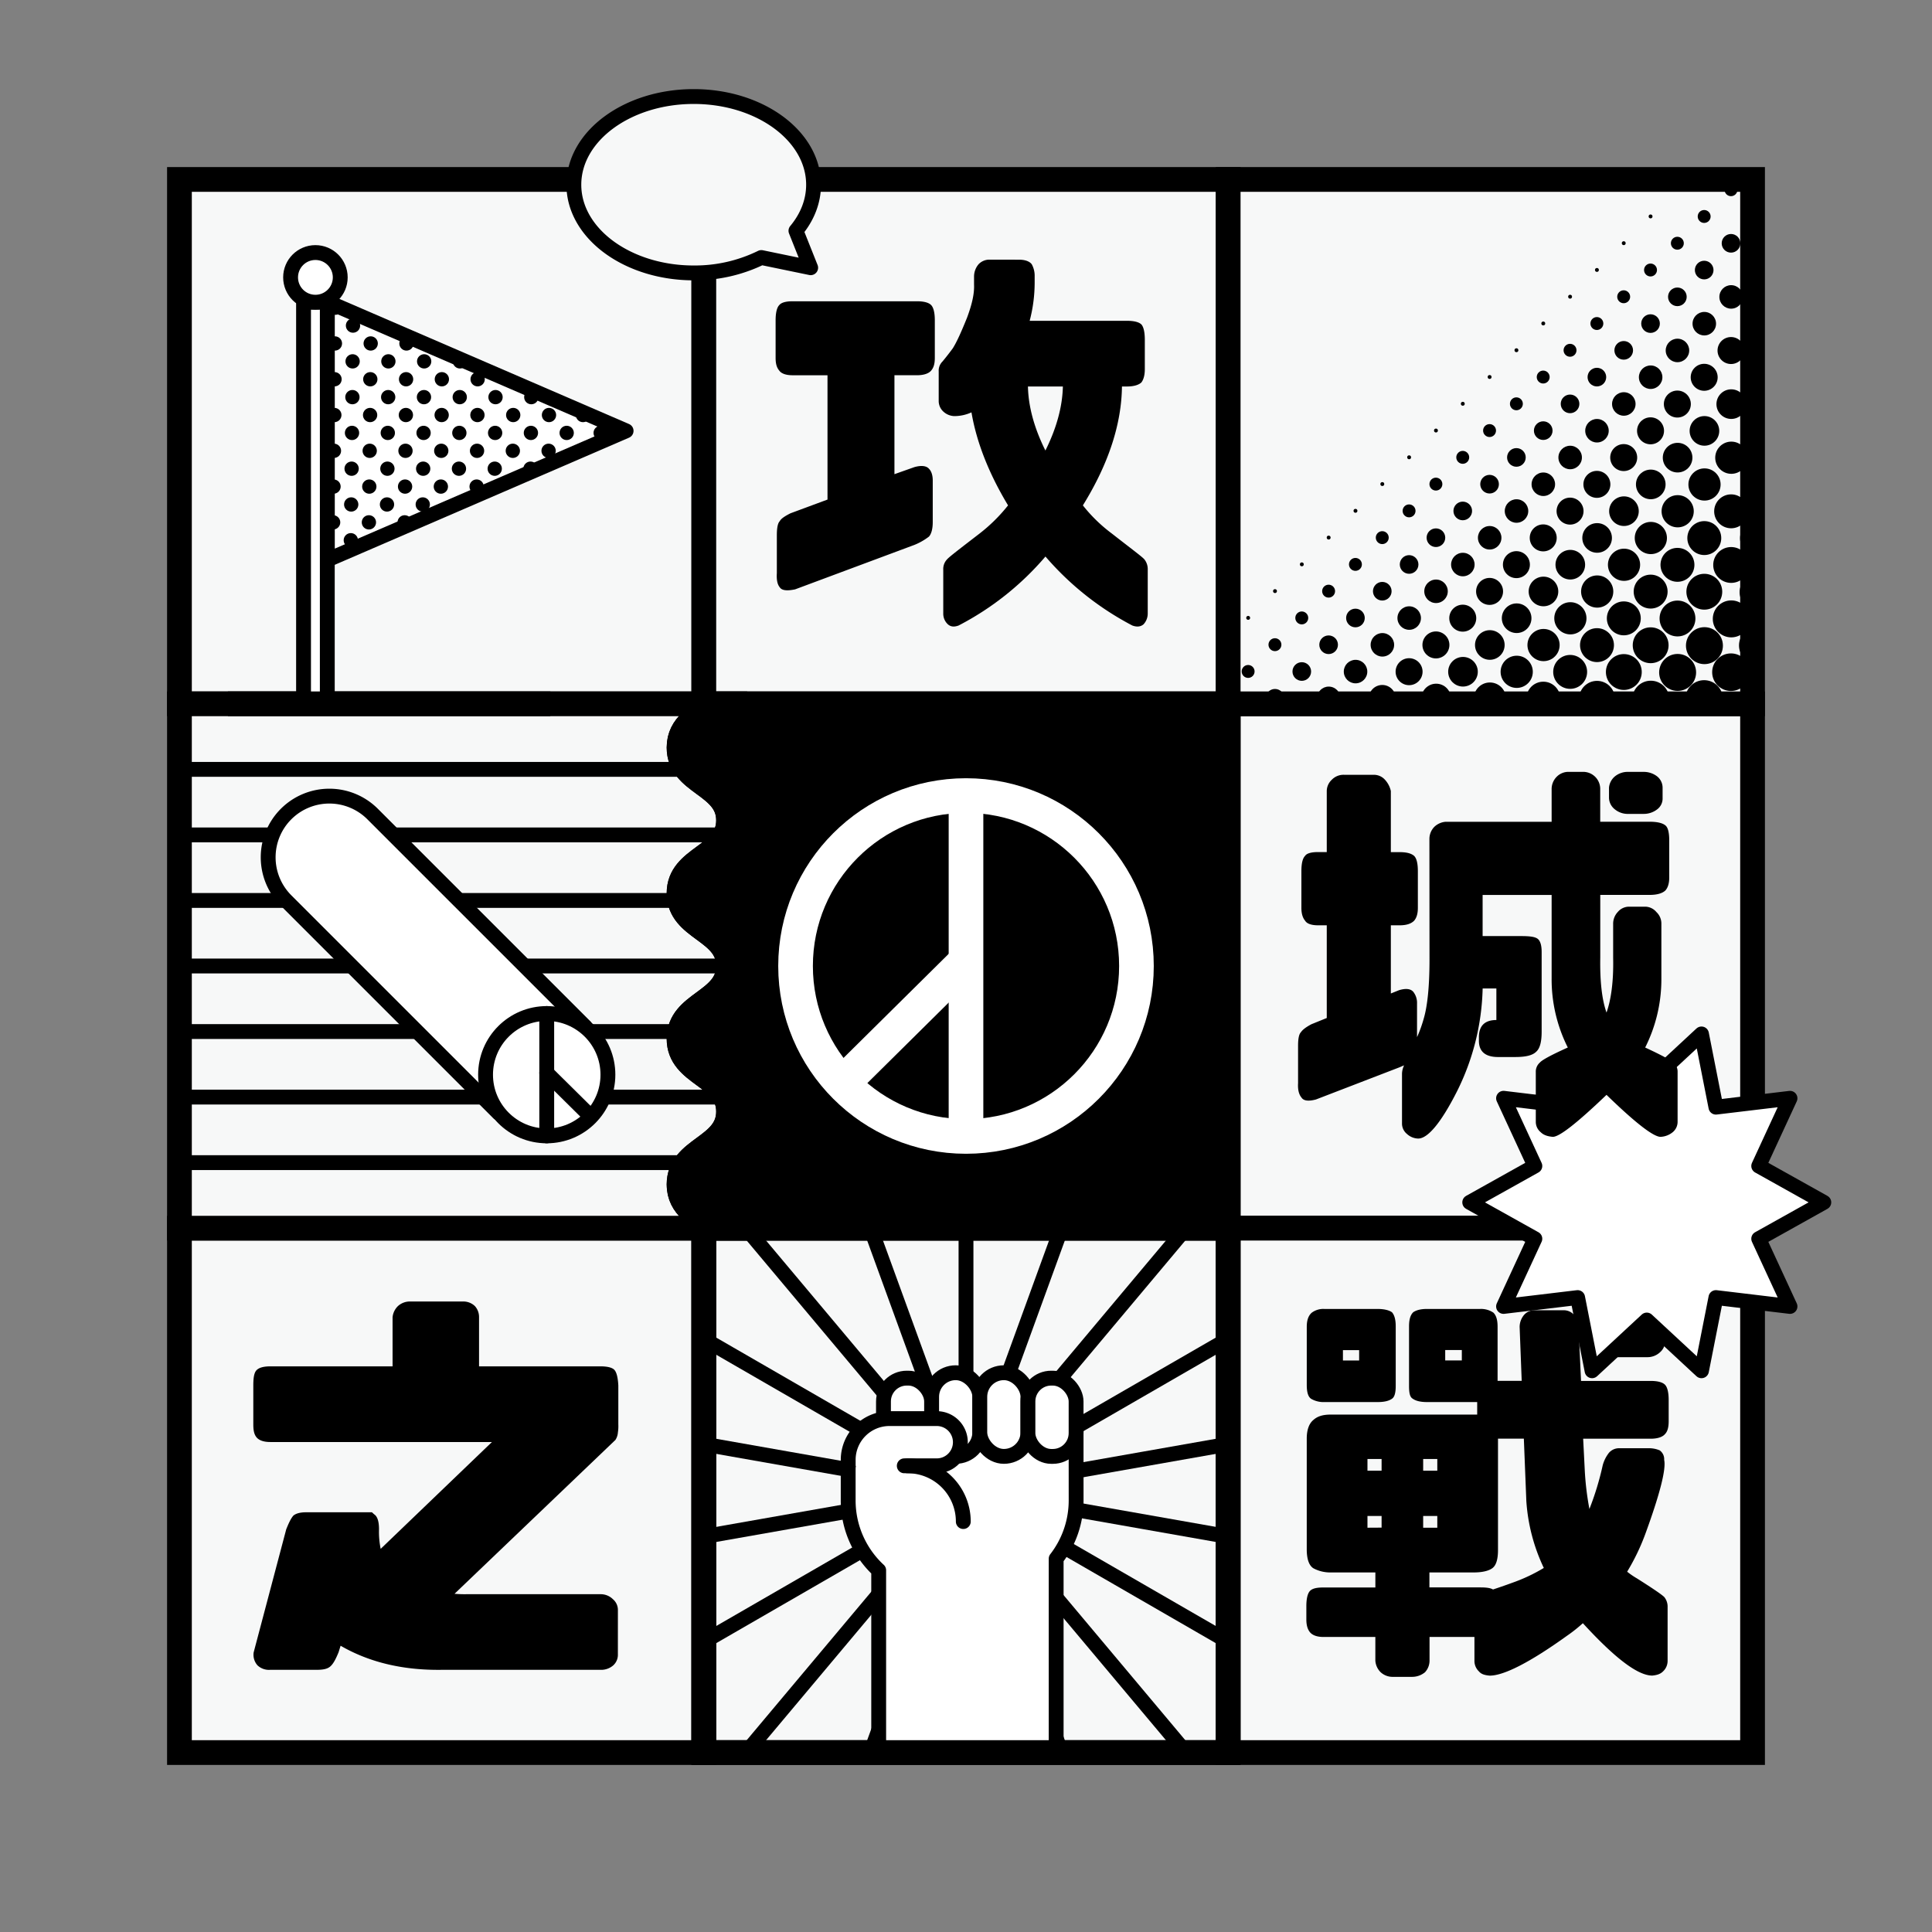 <svg xmlns="http://www.w3.org/2000/svg" xmlns:xlink="http://www.w3.org/1999/xlink" viewBox="0 0 1080 1080"><rect x="0" y="0" width="1080" height="1080" fill="#808080" stroke="none"/><defs><style>.cls-1,.cls-10,.cls-12,.cls-4,.cls-7{fill:none;}.cls-2,.cls-8{fill:#f7f8f8;}.cls-10,.cls-12,.cls-2,.cls-3,.cls-4,.cls-6,.cls-8{stroke:#000;}.cls-10,.cls-2,.cls-3,.cls-4,.cls-7{stroke-miterlimit:10;}.cls-10,.cls-2,.cls-3{stroke-width:13.83px;}.cls-12,.cls-4,.cls-6,.cls-8{stroke-width:8.3px;}.cls-5{clip-path:url(#clip-path);}.cls-11,.cls-6{fill:#fff;}.cls-12,.cls-6,.cls-8{stroke-linecap:round;stroke-linejoin:round;}.cls-7{stroke:#fff;stroke-width:19.37px;}.cls-9{clip-path:url(#clip-path-2);}</style><clipPath id="clip-path"><rect class="cls-1" x="686.56" y="100.31" width="293.13" height="293.13"/></clipPath><clipPath id="clip-path-2"><rect class="cls-1" x="393.44" y="686.56" width="293.13" height="293.13"/></clipPath></defs><title>181023</title><g id="圖層_1" data-name="圖層 1"><rect class="cls-2" x="100.31" y="100.31" width="293.13" height="293.13"/><rect class="cls-2" x="393.44" y="100.31" width="293.13" height="293.13"/><rect class="cls-2" x="686.56" y="393.44" width="293.13" height="293.13"/><rect class="cls-2" x="100.31" y="686.56" width="293.13" height="293.13"/><rect class="cls-2" x="393.44" y="686.56" width="293.13" height="293.13"/><rect class="cls-2" x="686.56" y="686.56" width="293.13" height="293.13"/><rect class="cls-2" x="686.56" y="100.31" width="293.13" height="293.13"/><path class="cls-2" d="M379.6,662.09c0-20.36,27.67-20.36,27.67-40.72S379.6,601,379.6,580.68s27.67-20.35,27.67-40.71-27.67-20.34-27.67-40.68,27.67-20.35,27.67-40.71-27.67-20.34-27.67-40.69c0-12.85,11-17.59,19.16-24.45H100.31V686.56H398.77C390.64,679.69,379.6,675,379.6,662.09Z"/><path class="cls-3" d="M686.56,393.44H398.76c-8.13,6.86-19.16,11.6-19.16,24.45,0,20.35,27.67,20.35,27.67,40.69s-27.67,20.36-27.67,40.71,27.67,20.34,27.67,40.68-27.67,20.36-27.67,40.71,27.67,20.34,27.67,40.69-27.67,20.36-27.67,40.72c0,12.86,11,17.6,19.17,24.47H686.56Z"/><line class="cls-4" x1="388.2" y1="430.08" x2="100.31" y2="430.08"/><line class="cls-4" x1="407.27" y1="466.72" x2="100.31" y2="466.72"/><line class="cls-4" x1="379.6" y1="503.36" x2="100.31" y2="503.36"/><line class="cls-4" x1="407.27" y1="540" x2="100.31" y2="540"/><line class="cls-4" x1="379.6" y1="576.64" x2="100.31" y2="576.64"/><line class="cls-4" x1="407.27" y1="613.28" x2="100.31" y2="613.28"/><line class="cls-4" x1="388.2" y1="649.92" x2="100.31" y2="649.92"/><g class="cls-5"><circle cx="967.61" cy="375.76" r="10.5"/><circle cx="983.42" cy="391.37" r="11.55"/><circle cx="952.79" cy="360.92" r="10.33"/><circle cx="937.73" cy="345.74" r="10.02"/><circle cx="922.72" cy="330.71" r="9.48"/><circle cx="907.84" cy="315.71" r="9"/><circle cx="892.8" cy="300.71" r="8.28"/><circle cx="877.67" cy="285.72" r="7.54"/><circle cx="862.73" cy="270.7" r="6.57"/><circle cx="847.68" cy="255.7" r="5.21"/><circle cx="832.67" cy="240.69" r="3.61"/><circle cx="817.71" cy="225.71" r="1.09"/><circle cx="982.61" cy="360.8" r="10.5"/><circle cx="967.79" cy="345.96" r="10.33"/><circle cx="952.72" cy="330.78" r="10.02"/><circle cx="937.71" cy="315.75" r="9.48"/><circle cx="922.83" cy="300.75" r="9"/><circle cx="907.8" cy="285.75" r="8.28"/><circle cx="892.67" cy="270.76" r="7.54"/><circle cx="877.73" cy="255.74" r="6.57"/><circle cx="862.68" cy="240.73" r="5.21"/><circle cx="847.67" cy="225.73" r="3.61"/><circle cx="832.7" cy="210.74" r="1.09"/><circle cx="997.61" cy="345.84" r="10.5"/><circle cx="982.78" cy="331" r="10.33"/><circle cx="967.72" cy="315.82" r="10.02"/><circle cx="952.71" cy="300.79" r="9.48"/><circle cx="937.83" cy="285.79" r="9"/><circle cx="922.79" cy="270.79" r="8.28"/><circle cx="907.66" cy="255.79" r="7.54"/><circle cx="892.72" cy="240.78" r="6.57"/><circle cx="877.67" cy="225.77" r="5.21"/><circle cx="862.66" cy="210.77" r="3.61"/><circle cx="847.7" cy="195.78" r="1.09"/><circle cx="1012.6" cy="330.88" r="10.5"/><circle cx="997.78" cy="316.04" r="10.33"/><circle cx="982.71" cy="300.86" r="10.02"/><circle cx="967.71" cy="285.83" r="9.48"/><circle cx="952.83" cy="270.83" r="9"/><circle cx="937.79" cy="255.83" r="8.28"/><circle cx="922.66" cy="240.83" r="7.54"/><circle cx="907.72" cy="225.82" r="6.57"/><circle cx="892.67" cy="210.81" r="5.21"/><circle cx="877.66" cy="195.81" r="3.61"/><circle cx="862.7" cy="180.82" r="1.09"/><circle cx="1027.6" cy="315.92" r="10.5"/><circle cx="1012.78" cy="301.08" r="10.33"/><circle cx="997.71" cy="285.9" r="10.02"/><circle cx="982.7" cy="270.87" r="9.48"/><circle cx="967.82" cy="255.87" r="9"/><circle cx="952.79" cy="240.87" r="8.28"/><circle cx="937.65" cy="225.87" r="7.54"/><circle cx="922.72" cy="210.86" r="6.57"/><circle cx="907.67" cy="195.85" r="5.21"/><circle cx="892.66" cy="180.85" r="3.61"/><circle cx="877.69" cy="165.86" r="1.09"/><circle cx="1042.59" cy="300.96" r="10.5"/><circle cx="1027.77" cy="286.12" r="10.33"/><circle cx="1012.71" cy="270.94" r="10.02"/><circle cx="997.7" cy="255.91" r="9.48"/><circle cx="982.82" cy="240.91" r="9"/><circle cx="967.78" cy="225.91" r="8.28"/><circle cx="952.65" cy="210.91" r="7.54"/><circle cx="937.71" cy="195.9" r="6.57"/><circle cx="922.66" cy="180.89" r="5.21"/><circle cx="907.65" cy="165.89" r="3.61"/><circle cx="892.69" cy="150.9" r="1.09"/><circle cx="1057.59" cy="286" r="10.5"/><circle cx="1042.77" cy="271.16" r="10.33"/><circle cx="1027.7" cy="255.98" r="10.02"/><circle cx="1012.69" cy="240.95" r="9.48"/><circle cx="997.82" cy="225.94" r="9"/><circle cx="982.78" cy="210.95" r="8.28"/><circle cx="967.65" cy="195.95" r="7.54"/><circle cx="952.71" cy="180.94" r="6.57"/><circle cx="937.66" cy="165.93" r="5.21"/><circle cx="922.65" cy="150.93" r="3.61"/><circle cx="907.68" cy="135.94" r="1.09"/><circle cx="1072.59" cy="271.03" r="10.5"/><circle cx="1057.77" cy="256.2" r="10.33"/><circle cx="1042.7" cy="241.02" r="10.02"/><circle cx="1027.69" cy="225.99" r="9.48"/><circle cx="1012.81" cy="210.98" r="9"/><circle cx="997.78" cy="195.99" r="8.28"/><circle cx="982.64" cy="180.99" r="7.54"/><circle cx="967.71" cy="165.98" r="6.57"/><circle cx="952.65" cy="150.97" r="5.21"/><circle cx="937.65" cy="135.97" r="3.61"/><circle cx="922.68" cy="120.98" r="1.09"/><circle cx="1087.58" cy="256.07" r="10.5"/><circle cx="1072.76" cy="241.24" r="10.33"/><circle cx="1057.69" cy="226.06" r="10.02"/><circle cx="1042.69" cy="211.03" r="9.48"/><circle cx="1027.81" cy="196.02" r="9"/><circle cx="1012.77" cy="181.03" r="8.28"/><circle cx="997.64" cy="166.03" r="7.54"/><circle cx="982.7" cy="151.01" r="6.57"/><circle cx="967.65" cy="136.01" r="5.21"/><circle cx="952.64" cy="121.01" r="3.61"/><circle cx="937.68" cy="106.02" r="1.09"/><circle cx="1087.76" cy="226.28" r="10.33"/><circle cx="1072.69" cy="211.1" r="10.02"/><circle cx="1057.68" cy="196.07" r="9.48"/><circle cx="1042.8" cy="181.06" r="9"/><circle cx="1027.77" cy="166.07" r="8.28"/><circle cx="1012.64" cy="151.07" r="7.54"/><circle cx="997.7" cy="136.05" r="6.57"/><circle cx="982.65" cy="121.05" r="5.21"/><circle cx="967.64" cy="106.05" r="3.61"/><circle cx="952.67" cy="91.06" r="1.09"/><circle cx="952.62" cy="390.72" r="10.5"/><circle cx="937.8" cy="375.89" r="10.33"/><circle cx="922.73" cy="360.7" r="10.02"/><circle cx="907.72" cy="345.67" r="9.48"/><circle cx="892.84" cy="330.67" r="9"/><circle cx="877.81" cy="315.67" r="8.28"/><circle cx="862.67" cy="300.68" r="7.54"/><circle cx="847.74" cy="285.66" r="6.57"/><circle cx="832.68" cy="270.66" r="5.21"/><circle cx="817.68" cy="255.66" r="3.61"/><circle cx="802.71" cy="240.67" r="1.09"/><circle cx="937.62" cy="405.68" r="10.5"/><circle cx="922.8" cy="390.85" r="10.33"/><circle cx="907.73" cy="375.66" r="10.02"/><circle cx="892.73" cy="360.63" r="9.48"/><circle cx="877.85" cy="345.63" r="9"/><circle cx="862.81" cy="330.63" r="8.28"/><circle cx="847.68" cy="315.64" r="7.54"/><circle cx="832.74" cy="300.62" r="6.57"/><circle cx="817.69" cy="285.62" r="5.21"/><circle cx="802.68" cy="270.62" r="3.61"/><circle cx="787.71" cy="255.63" r="1.09"/><circle cx="922.63" cy="420.64" r="10.5"/><circle cx="907.8" cy="405.81" r="10.33"/><circle cx="892.74" cy="390.63" r="10.02"/><circle cx="877.73" cy="375.59" r="9.48"/><circle cx="862.85" cy="360.59" r="9"/><circle cx="847.81" cy="345.59" r="8.28"/><circle cx="832.68" cy="330.6" r="7.54"/><circle cx="817.74" cy="315.58" r="6.57"/><circle cx="802.69" cy="300.58" r="5.21"/><circle cx="787.68" cy="285.58" r="3.61"/><circle cx="772.72" cy="270.59" r="1.09"/><circle cx="907.63" cy="435.6" r="10.5"/><circle cx="892.81" cy="420.77" r="10.33"/><circle cx="877.74" cy="405.59" r="10.02"/><circle cx="862.73" cy="390.55" r="9.48"/><circle cx="847.85" cy="375.55" r="9"/><circle cx="832.82" cy="360.55" r="8.28"/><circle cx="817.69" cy="345.56" r="7.54"/><circle cx="802.75" cy="330.54" r="6.57"/><circle cx="787.7" cy="315.54" r="5.21"/><circle cx="772.69" cy="300.54" r="3.61"/><circle cx="757.72" cy="285.55" r="1.09"/><circle cx="892.63" cy="450.56" r="10.5"/><circle cx="877.81" cy="435.73" r="10.33"/><circle cx="862.74" cy="420.55" r="10.02"/><circle cx="847.74" cy="405.52" r="9.48"/><circle cx="832.86" cy="390.51" r="9"/><circle cx="817.82" cy="375.51" r="8.28"/><circle cx="802.69" cy="360.52" r="7.54"/><circle cx="787.75" cy="345.5" r="6.57"/><circle cx="772.7" cy="330.5" r="5.21"/><circle cx="757.69" cy="315.5" r="3.61"/><circle cx="742.73" cy="300.51" r="1.09"/><circle cx="877.64" cy="465.52" r="10.5"/><circle cx="862.82" cy="450.69" r="10.33"/><circle cx="847.75" cy="435.51" r="10.02"/><circle cx="832.74" cy="420.48" r="9.48"/><circle cx="817.86" cy="405.47" r="9"/><circle cx="802.83" cy="390.47" r="8.28"/><circle cx="787.69" cy="375.48" r="7.54"/><circle cx="772.76" cy="360.46" r="6.57"/><circle cx="757.7" cy="345.46" r="5.21"/><circle cx="742.7" cy="330.46" r="3.61"/><circle cx="727.73" cy="315.47" r="1.09"/><circle cx="862.64" cy="480.48" r="10.5"/><circle cx="847.82" cy="465.65" r="10.33"/><circle cx="832.75" cy="450.47" r="10.02"/><circle cx="817.74" cy="435.44" r="9.48"/><circle cx="802.87" cy="420.43" r="9"/><circle cx="787.83" cy="405.44" r="8.28"/><circle cx="772.7" cy="390.44" r="7.54"/><circle cx="757.76" cy="375.42" r="6.57"/><circle cx="742.71" cy="360.42" r="5.21"/><circle cx="727.7" cy="345.42" r="3.61"/><circle cx="712.73" cy="330.43" r="1.09"/><circle cx="847.64" cy="495.44" r="10.5"/><circle cx="832.82" cy="480.61" r="10.33"/><circle cx="817.76" cy="465.43" r="10.02"/><circle cx="802.75" cy="450.4" r="9.48"/><circle cx="787.87" cy="435.39" r="9"/><circle cx="772.83" cy="420.4" r="8.28"/><circle cx="757.7" cy="405.4" r="7.54"/><circle cx="742.76" cy="390.38" r="6.57"/><circle cx="727.71" cy="375.38" r="5.21"/><circle cx="712.7" cy="360.38" r="3.61"/><circle cx="697.74" cy="345.39" r="1.09"/><circle cx="832.65" cy="510.4" r="10.5"/><circle cx="817.83" cy="495.57" r="10.33"/><circle cx="802.76" cy="480.39" r="10.02"/><circle cx="787.75" cy="465.36" r="9.48"/><circle cx="772.87" cy="450.35" r="9"/><circle cx="757.84" cy="435.36" r="8.28"/><circle cx="742.7" cy="420.36" r="7.54"/><circle cx="727.77" cy="405.35" r="6.57"/><circle cx="712.72" cy="390.34" r="5.21"/><circle cx="697.71" cy="375.34" r="3.61"/><circle cx="682.74" cy="360.35" r="1.09"/></g><path d="M345.4,924.85a7.93,7.93,0,0,1-2.79,6.27,10.32,10.32,0,0,1-6.73,2.33H246.4c-21.14.23-40-4.19-56-13.48l-1.16,3.72c-1.63,3.95-3,6.5-4.65,7.9s-4,1.86-7.9,1.86h-25.8a9.28,9.28,0,0,1-7-2.56,8.92,8.92,0,0,1-2.09-7.2L160,854.9c1.4-3.49,2.56-6,4-7.67,1.39-1.16,3.71-1.86,7.2-1.86h36.72a22.63,22.63,0,0,0,1.86,1.63c1.39,1.39,2.09,4,2.09,7.9a47.57,47.57,0,0,0,.93,10.92L275,806.1H151.12c-3.71,0-6.27-.93-7.66-2.56s-1.86-3.95-1.86-7.2V774.49c0-4.41.46-7.2,1.86-8.6s3.95-2.09,7.66-2.09h68.33V736.38a10,10,0,0,1,3-6.27,9.84,9.84,0,0,1,7-2.56h29.28a9.29,9.29,0,0,1,6.74,2.56,9.12,9.12,0,0,1,2.32,6.27V763.8h67.86c3.95,0,6.74.7,7.9,2.09s1.86,4.19,2.1,8.6v21.85a23.15,23.15,0,0,1-.24,4.41,8.84,8.84,0,0,1-1.39,4.19l-89.94,86a66.09,66.09,0,0,0,6.74.23h75.07a9.69,9.69,0,0,1,6.73,2.79,7.83,7.83,0,0,1,2.79,6Z"/><path d="M732.35,912.51c-1.39-1.63-2.09-4-2.09-7.21v-7.43c0-4.18.7-7.21,2.09-8.6s3.95-1.86,7.44-1.86h29.05V879H744.2a19.89,19.89,0,0,1-10-2.32c-2.56-1.63-3.72-5.34-3.72-10.69V804.21c0-4.64,1.16-8.36,3.72-10.45,2.32-2.09,5.35-3,9.76-3h81.8v-7H797.65c-3.71,0-6.27-.69-7.9-1.86-1.63-.92-2.09-3.25-2.09-7.2V741.47c0-3.72.7-6.28,2.32-7.9,1.63-1.16,4.19-1.86,7.67-1.86H827.4a12.3,12.3,0,0,1,7.44,2.09c1.62,1.63,2.32,4.18,2.32,7.9v30.21h13.48l-1.16-30.21A10.61,10.61,0,0,1,852,735a7.61,7.61,0,0,1,6.05-2.55h16a7.45,7.45,0,0,1,5.81,2.55,10.56,10.56,0,0,1,2.56,6.74l1.39,30.21h39c3.72,0,6.51.7,7.9,2.09s2.09,4.42,2.09,8.6v11.85c0,3.49-.69,5.81-2.09,7.21-1.39,1.62-4.18,2.55-7.9,2.55H885l.93,18.36a162.1,162.1,0,0,0,2.56,20.92,160.86,160.86,0,0,0,7.43-24.4,19.63,19.63,0,0,1,3.49-7,7.46,7.46,0,0,1,5.81-2.56h16.5a15.47,15.47,0,0,1,6,1.16,6,6,0,0,1,2.56,5.35c1.16,5.11-2.33,19-10.69,41.83a122,122,0,0,1-10,20.68A43.38,43.38,0,0,0,915,882.3q13.25,8.37,15.34,10.46a8.47,8.47,0,0,1,1.86,5.57v30a8,8,0,0,1-2.56,6c-1.63,1.63-3.72,2.1-6,2.33-8.13,0-20.92-9.76-38.81-29.28a83.86,83.86,0,0,1-8.83,7c-20.68,14.87-35.32,22.31-43.23,22.31-2.55-.23-4.64-.7-6-2.33a8.05,8.05,0,0,1-2.55-6V915.07h-25.1v13.24a9.53,9.53,0,0,1-2.56,6.51,11.32,11.32,0,0,1-7.2,2.55H778.83a9.84,9.84,0,0,1-7-2.55,10,10,0,0,1-3-6.51V915.07H739.79C736.3,915.07,733.75,914.14,732.35,912.51Zm8.13-128.75a13.81,13.81,0,0,1-7.2-1.62c-1.86-.93-2.79-3.49-2.79-7.9V741.7c0-3.72.93-6.27,2.79-7.9a10.86,10.86,0,0,1,7-2.09H770c3.72,0,6.51.7,8.13,1.86,1.4,1.62,2.09,4.18,2.09,7.9V774.7c0,3.95-.69,6.28-2.09,7.2-1.62,1.17-4.18,1.86-7.9,1.86Zm19.29-23.24v-5.8h-9.06v5.8Zm4.65,61.59h7.9V815.6h-7.9Zm7.9,31.84v-6.51h-7.9V854Zm23.24-38.35v6.51h7.9V815.6Zm7.9,31.84h-7.9V854h7.9ZM799.05,879v8.37H827.4c3.25,0,5.58.23,7.2,1.16,2.79-.93,6.28-2.09,10.69-3.72A94.75,94.75,0,0,0,863,876.49a102.74,102.74,0,0,1-9.77-37.42l-1.39-34.86H837.39V866.5c0,4.88-.93,8.36-3,10S828.56,879,823.91,879Zm18.12-124.32h-9.29v5.8h9.29ZM928,755.88a10.23,10.23,0,0,1-7,2.79H902.46s-.93-.93-2.55-2.79a9.52,9.52,0,0,1-3-6.28V741a10,10,0,0,1,3-6.27,19.56,19.56,0,0,1,2.55-2.56h18.59a10,10,0,0,1,7,2.56,8.67,8.67,0,0,1,2.79,6.27v8.6A8.3,8.3,0,0,1,928,755.88Z"/><path d="M519.32,262.06c1.39,1.4,2.09,3.72,2.09,6.51v23.24c0,3.72-.7,6.5-2.09,8.13a34.43,34.43,0,0,1-8.13,4.65l-66.7,24.86c-4.42.93-7.44.7-8.6-1.16-1.39-1.62-1.86-4.41-1.63-7.9V299.24c0-3.95.47-6.74,1.63-7.9.7-1.39,2.79-2.79,6-4.41l20.69-7.67V209.77H443.09c-3.71,0-6.27-.93-7.43-2.55-1.4-1.63-2.09-3.72-2.09-7.21V179.1c0-4.19.69-7.21,2.09-8.6,1.16-1.4,3.72-2.09,7.43-2.09h69.49c3.72,0,6.51.69,7.9,2.09s2.09,4.41,2.09,8.6V200c0,3.49-.69,5.58-2.09,7.21s-4.18,2.55-7.9,2.55H500v55.31l11.16-3.95C515.14,260,517.92,260.43,519.32,262.06Zm50.43-116.89c3.25,0,5.81.93,7,2.55a13.22,13.22,0,0,1,1.63,6.74v3.72a84,84,0,0,1-2.79,21.15h54.38c3.95,0,6.74.7,8.13,2.09,1.16,1.4,1.86,4.18,1.86,8.6v16.27c0,3.48-.7,5.81-1.86,7.43-1.39,1.4-4.18,2.33-8.13,2.33h-2.79c-.23,20.91-7.44,43.22-21.85,66.46a86.29,86.29,0,0,0,16.27,15.8c10.69,8.37,17,13,18.13,14.41a8.73,8.73,0,0,1,1.86,5.81v24.4a8.83,8.83,0,0,1-2.33,6.05c-1.62,1.39-3.72,1.62-6.27.69a164.26,164.26,0,0,1-48.57-38.57,161.51,161.51,0,0,1-48.57,38.57c-2.56.93-4.42.7-6-.69a8.06,8.06,0,0,1-2.56-6.05v-24.4a7.77,7.77,0,0,1,2.09-5.81c1.16-1.39,7.21-6,18.13-14.41a92.86,92.86,0,0,0,16-15.8c-10.92-18.12-17.66-35.55-20.45-52a23.05,23.05,0,0,1-9.76,2.09,9.5,9.5,0,0,1-6-2.56,8,8,0,0,1-2.56-6V207.68a7.2,7.2,0,0,1,2.1-5.58c1.16-1.39,3.25-3.95,5.8-7.43,2.33-3.72,4.89-9.53,7.91-17,2.78-7.43,4.18-13.48,3.95-18.59v-4.65a10.65,10.65,0,0,1,2.55-6.74,8.35,8.35,0,0,1,5.81-2.55Zm4.88,70.88c.23,11.15,3.48,23.24,9.76,35.79,6.27-12.55,9.53-24.64,9.76-35.79Z"/><rect class="cls-6" x="169.68" y="168.93" width="13.28" height="224.5"/><circle class="cls-6" cx="176.32" cy="155.06" r="13.88"/><line class="cls-2" x1="127.42" y1="393.44" x2="307.63" y2="393.44"/><polygon class="cls-6" points="350 240.85 183 168.7 183 313 350 240.85"/><circle cx="186.22" cy="292" r="4"/><circle cx="196.11" cy="302" r="4"/><circle cx="186.44" cy="272" r="4"/><circle cx="196.33" cy="282" r="4"/><circle cx="206.22" cy="292" r="4"/><circle cx="186.67" cy="252" r="4"/><circle cx="196.56" cy="262" r="4"/><circle cx="206.44" cy="272" r="4"/><circle cx="216.33" cy="282" r="4"/><circle cx="226.22" cy="292" r="4"/><circle cx="186.89" cy="232" r="4"/><circle cx="196.78" cy="242" r="4"/><circle cx="206.67" cy="252" r="4"/><circle cx="216.56" cy="262" r="4"/><circle cx="226.44" cy="272" r="4"/><circle cx="236.33" cy="282" r="4"/><circle cx="197" cy="222" r="4"/><circle cx="206.89" cy="232" r="4"/><circle cx="216.78" cy="242" r="4"/><circle cx="226.67" cy="252" r="4"/><circle cx="236.56" cy="262" r="4"/><circle cx="246.44" cy="272" r="4"/><circle cx="217" cy="222" r="4"/><circle cx="226.89" cy="232" r="4"/><circle cx="236.78" cy="242" r="4"/><circle cx="246.67" cy="252" r="4"/><circle cx="256.56" cy="262" r="4"/><circle cx="266.44" cy="272" r="4"/><circle cx="237" cy="222" r="4"/><circle cx="246.89" cy="232" r="4"/><circle cx="256.78" cy="242" r="4"/><circle cx="266.67" cy="252" r="4"/><circle cx="276.56" cy="262" r="4"/><circle cx="257" cy="222" r="4"/><circle cx="266.89" cy="232" r="4"/><circle cx="276.78" cy="242" r="4"/><circle cx="286.67" cy="252" r="4"/><circle cx="296.56" cy="262" r="4"/><circle cx="277" cy="222" r="4"/><circle cx="286.89" cy="232" r="4"/><circle cx="296.78" cy="242" r="4"/><circle cx="306.67" cy="252" r="4"/><circle cx="297" cy="222" r="4"/><circle cx="306.89" cy="232" r="4"/><circle cx="316.78" cy="242" r="4"/><circle cx="325.89" cy="232" r="4"/><circle cx="335.78" cy="242" r="4"/><circle cx="187" cy="212" r="4"/><circle cx="187.22" cy="192" r="4"/><circle cx="197.11" cy="202" r="4"/><circle cx="207" cy="212" r="4"/><circle cx="187.44" cy="172" r="4"/><circle cx="197.33" cy="182" r="4"/><circle cx="207.22" cy="192" r="4"/><circle cx="217.11" cy="202" r="4"/><circle cx="227" cy="212" r="4"/><circle cx="227.22" cy="192" r="4"/><circle cx="237.11" cy="202" r="4"/><circle cx="247" cy="212" r="4"/><circle cx="257.11" cy="202" r="4"/><circle cx="267" cy="212" r="4"/><circle class="cls-7" cx="540" cy="540" r="95.28"/><line class="cls-7" x1="540" y1="444.72" x2="540" y2="635.28"/><line class="cls-7" x1="540" y1="537.25" x2="472.28" y2="604.27"/><path class="cls-6" d="M231.38,425.46h0a34.2,34.2,0,0,1,34.2,34.2V627.55a0,0,0,0,1,0,0h-68.4a0,0,0,0,1,0,0V459.66A34.2,34.2,0,0,1,231.38,425.46Z" transform="translate(-304.53 317.82) rotate(-45)"/><circle class="cls-6" cx="305.63" cy="600.76" r="34.2"/><line class="cls-8" x1="305.63" y1="566.56" x2="305.63" y2="634.96"/><line class="cls-8" x1="305.63" y1="599.77" x2="329.94" y2="623.83"/><g class="cls-9"><line class="cls-4" x1="540" y1="503.22" x2="540" y2="833.13"/><line class="cls-4" x1="427.17" y1="523.12" x2="540" y2="833.13"/><line class="cls-4" x1="327.94" y1="580.4" x2="540" y2="833.13"/><line class="cls-4" x1="254.29" y1="668.17" x2="540" y2="833.13"/><line class="cls-4" x1="215.11" y1="775.84" x2="540" y2="833.13"/><line class="cls-4" x1="215.11" y1="890.41" x2="540" y2="833.13"/><line class="cls-4" x1="254.29" y1="998.08" x2="540" y2="833.13"/><line class="cls-4" x1="327.94" y1="1085.85" x2="540" y2="833.13"/><line class="cls-4" x1="427.17" y1="1143.14" x2="540" y2="833.13"/><line class="cls-4" x1="540" y1="1163.03" x2="540" y2="833.13"/><line class="cls-4" x1="652.83" y1="1143.14" x2="540" y2="833.13"/><line class="cls-4" x1="752.06" y1="1085.85" x2="540" y2="833.13"/><line class="cls-4" x1="825.71" y1="998.08" x2="540" y2="833.13"/><line class="cls-4" x1="864.89" y1="890.41" x2="540" y2="833.13"/><line class="cls-4" x1="864.89" y1="775.84" x2="540" y2="833.13"/><line class="cls-4" x1="825.71" y1="668.17" x2="540" y2="833.13"/><line class="cls-4" x1="752.06" y1="580.4" x2="540" y2="833.13"/><line class="cls-4" x1="652.83" y1="523.12" x2="540" y2="833.13"/></g><path class="cls-6" d="M601.54,798.61H497.14a23,23,0,0,0-23,23V838.7a53.19,53.19,0,0,0,17.05,39.09l0,101.54H590.4l0-108a53.12,53.12,0,0,0,11.16-32.64Z"/><rect class="cls-6" x="493.87" y="770.39" width="26.92" height="43.75" rx="13.02"/><rect class="cls-6" x="520.79" y="767.36" width="26.92" height="46.77" rx="13.46"/><rect class="cls-6" x="547.71" y="767.36" width="26.92" height="46.77" rx="13.46"/><rect class="cls-6" x="574.62" y="770.39" width="26.92" height="43.75" rx="13.02"/><path class="cls-6" d="M474.15,819.44V816.1A23.06,23.06,0,0,1,497.21,793h26.44a13.2,13.2,0,0,1,13.2,13.2h0a13.2,13.2,0,0,1-13.2,13.2H505.5"/><path class="cls-6" d="M507.33,819.4a31.16,31.16,0,0,1,31.16,31.16"/><rect class="cls-10" x="393.44" y="686.56" width="293.13" height="293.13"/><polygon class="cls-11" points="1019.52 672.13 983.13 692.46 1000.62 730.31 959.21 725.35 951.14 766.27 920.56 737.9 889.97 766.27 881.91 725.35 840.49 730.31 857.99 692.46 821.59 672.13 857.99 651.79 840.49 613.94 881.91 618.91 889.97 577.98 920.56 606.36 951.14 577.98 959.21 618.91 1000.62 613.95 983.13 651.79 1019.52 672.13"/><polygon class="cls-12" points="1019.52 672.13 983.13 692.46 1000.62 730.31 959.21 725.35 951.14 766.27 920.56 737.9 889.97 766.27 881.91 725.35 840.49 730.31 857.99 692.46 821.59 672.13 857.99 651.79 840.49 613.94 881.91 618.91 889.97 577.98 920.56 606.36 951.14 577.98 959.21 618.91 1000.62 613.95 983.13 651.79 1019.52 672.13"/><path class="cls-8" d="M453.17,149.66,444.94,129c6.24-7.5,9.85-16.31,9.85-25.74,0-27.23-30-49.3-67-49.3s-67,22.07-67,49.3,30,49.3,67,49.3a84.4,84.4,0,0,0,37.81-8.6l0,0Z"/><path d="M799.05,468.91a9.69,9.69,0,0,1,2.79-6.74,10.33,10.33,0,0,1,6.27-2.79h59.26V441a9.71,9.71,0,0,1,2.79-6.74,9.17,9.17,0,0,1,6.51-2.79H885a9.53,9.53,0,0,1,9.53,9.53v18.36h27.65c4.19,0,7.21.7,8.84,2.09q2.09,1.74,2.09,8.37v20.68c0,3.25-.7,5.58-2.09,7.21-1.63,1.62-4.65,2.55-8.84,2.55H894.56v35.09q-.34,19.88,3.49,30.68c2.55-7.21,4-17.43,3.71-30.68v-19a9.53,9.53,0,0,1,2.56-6.51,8.24,8.24,0,0,1,6.51-3h8.6a8.24,8.24,0,0,1,6.5,3,8.79,8.79,0,0,1,2.79,6.51V547a84.9,84.9,0,0,1-9.06,38.58c9.06,4.18,14.17,7,15.8,8.37a6.71,6.71,0,0,1,2.33,5.34v27.66a7.5,7.5,0,0,1-2.79,6,11.5,11.5,0,0,1-6.74,2.55c-4,0-14.18-7.9-30.21-23.47-16.27,15.57-26.26,23.47-30,23.47-2.79-.23-5.11-.93-6.74-2.55a7.5,7.5,0,0,1-2.79-6V599.28a6.73,6.73,0,0,1,2.32-5.34c1.17-1.4,6.28-4.19,15.57-8.37A84.9,84.9,0,0,1,867.37,547V500.28H828.79v23h21.85c4.88,0,7.67.46,9.06,1.63s2.09,3.71,2.09,7.2v44.62c0,5.58-.93,9.29-3,11.15-2.09,2.09-5.81,3-11.85,3h-9.53c-7,0-10.69-3-10.69-9.06v-2.09c0-6.27,3.26-9.53,9.76-9.53V552.57h-7.67a135.27,135.27,0,0,1-14.4,57.63c-8.84,17.43-16.27,26.26-21.62,26.26a9.62,9.62,0,0,1-6.27-2.55,7.51,7.51,0,0,1-2.79-6V600.21a11.39,11.39,0,0,1,1.16-4.65c-.7.23-1.62.7-2.79,1.16l-46.48,17.9c-4.41,1.16-7,.7-8.13-1.16-1.39-1.63-2.09-4.42-1.86-7.9V584.64c0-3.95.47-6.51,1.63-7.67.93-1.39,2.79-2.79,5.81-4.41l8.6-3.49V517.25h-4.88c-3.72,0-6.28-.93-7.21-2.56-1.39-1.63-2.09-4-2.09-7.2V487c0-4.42.7-7.21,2.09-8.6.93-1.4,3.49-2.09,7.21-2.09h4.88V442.18a8.67,8.67,0,0,1,2.79-6.27,9.08,9.08,0,0,1,7-2.79h16.5a8.28,8.28,0,0,1,6.27,2.79,13.64,13.64,0,0,1,3.26,6.27v34.17h4.88c3.95,0,6.5.69,8.13,2.09,1.39,1.39,2.09,4.18,2.09,8.6v20.45c0,3.25-.7,5.57-2.09,7.2-1.63,1.63-4.18,2.56-8.13,2.56h-4.88v38.11l4.64-1.86c3.95-1.16,6.51-.7,7.9.93a9.92,9.92,0,0,1,2.1,6.51v18.82a69.26,69.26,0,0,0,3.71-10.23c2.1-7,3.26-18.12,3.26-33.23Zm127.35-16.5a12.17,12.17,0,0,1-7.67,2.56h-8.37a11.29,11.29,0,0,1-7.67-2.56,8.41,8.41,0,0,1-3.25-6.28v-5.81a9.25,9.25,0,0,1,3.25-6.27,11.29,11.29,0,0,1,7.67-2.56h8.37a12.17,12.17,0,0,1,7.67,2.56,8.12,8.12,0,0,1,3,6.27v5.81A7.51,7.51,0,0,1,926.4,452.41Z"/></g></svg>